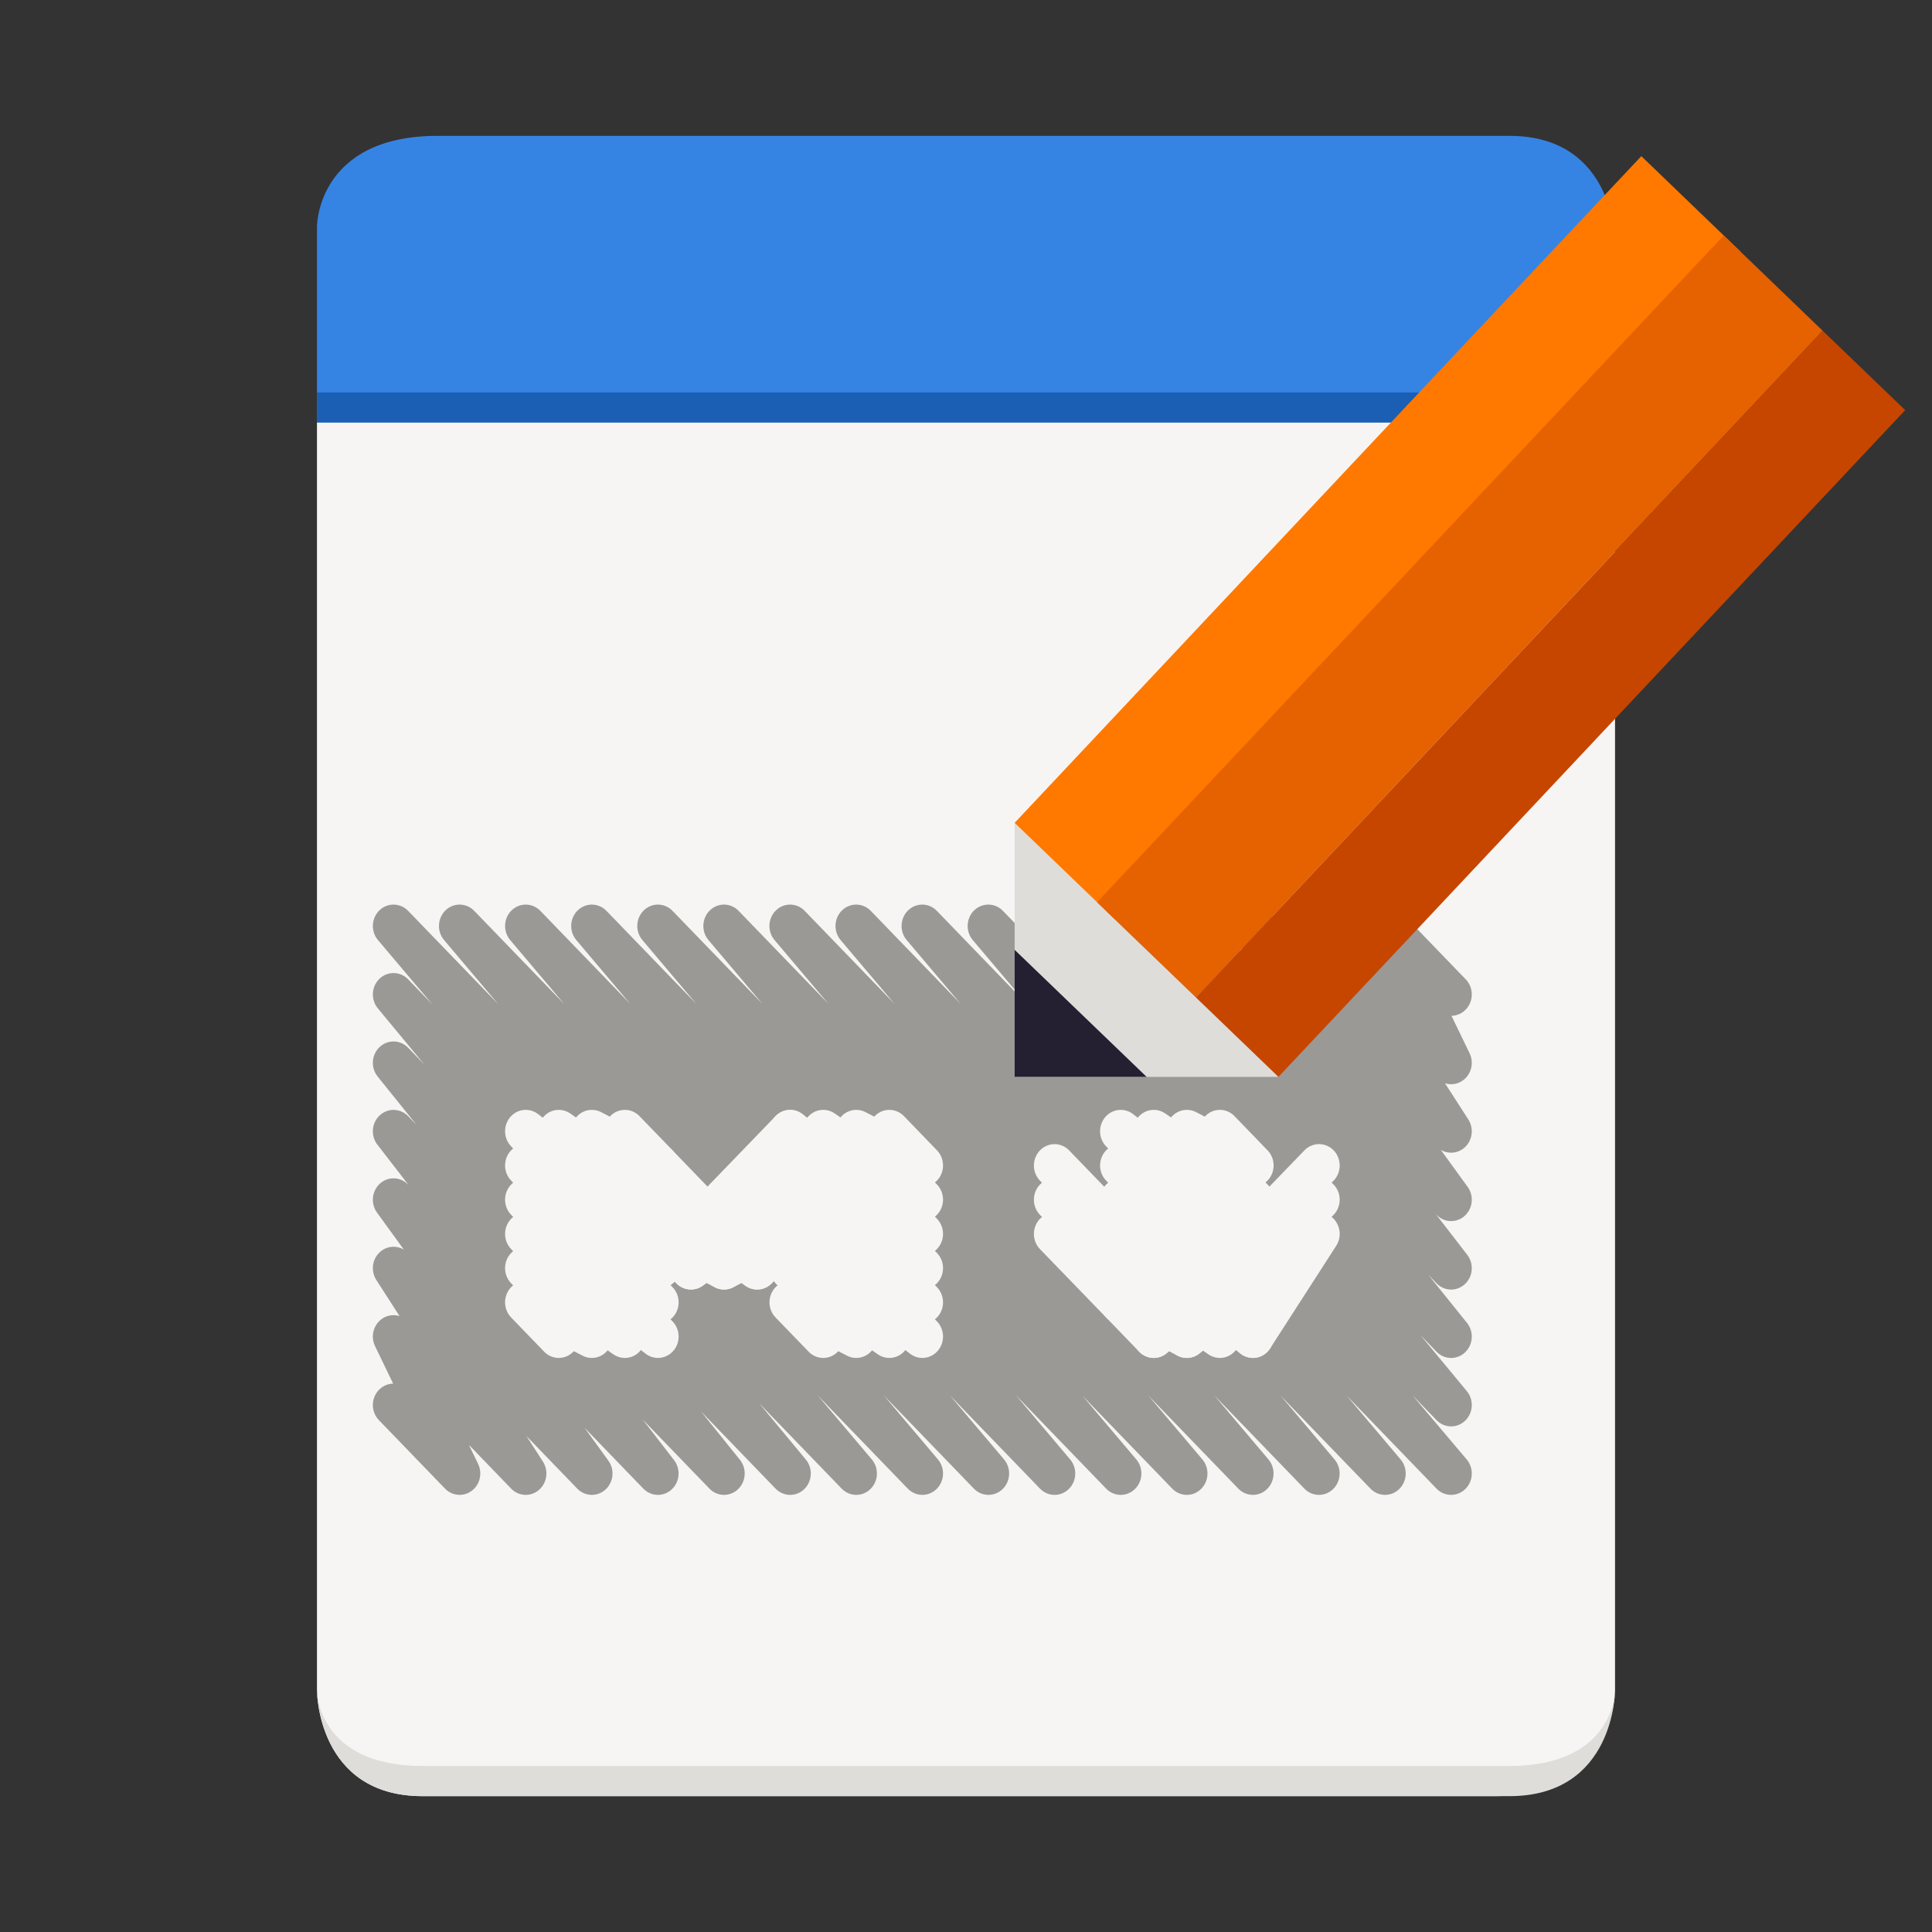 <?xml version="1.0" encoding="UTF-8"?>
<svg height="128px" viewBox="0 0 128 128" width="128px" xmlns="http://www.w3.org/2000/svg">
    <rect x="0" y="0" width="128" height="128" fill="#333333" stroke="none"/>
    <path d="m 21 28 v -13 s 0 -6 8 -6 h 71 c 7 0 7 7 7 7 v 12 z m 0 0" fill="#3584e4"/>
    <path d="m 21 26 h 86 v 2 h -86 z m 0 0" fill="#1a5fb4"/>
    <path d="m 21 28 v 84 s 0 7 7 7 h 71 c 8 0 8 -7 8 -7 v -84 z m 0 0" fill="#f6f5f4"/>
    <path d="m 21 112 s 0 7 7 7 h 72 c 7 0 7 -7 7 -7 s 0 5 -7 5 s -65 0 -72 0 s -7 -5 -7 -5 z m 0 0" fill="#deddda"/>
    <g stroke-linecap="round" stroke-linejoin="round" stroke-width="1.25" transform="matrix(2.19 0 0 2.267 -26.491 -491.8)">
        <path d="m 24.001 258 l 2 2.001 l -2 -4.002 l 4 4.002 l -4 -6.001 l 6 6.001 l -6 -8.001 l 7.999 8.001 l -7.999 -10.001 l 9.999 10.001 l -9.999 -12.001 l 11.999 12.001 l -11.999 -14 l 13.999 14 l -13.999 -16.001 l 15.999 16.001 l -13.999 -16.001 l 15.999 16.001 l -13.999 -16.001 l 15.999 16.001 l -13.999 -16.001 l 16 16.001 l -14.001 -16.001 l 16 16.001 l -14.001 -16.001 l 16 16.001 l -14.001 -16.001 l 16 16.001 l -14.001 -16.001 l 16 16.001 l -14.001 -16.001 l 16 16.001 l -14.001 -16.001 l 14.001 14 l -12.001 -14 l 12.001 12 l -9.999 -12 l 9.999 10.001 l -7.999 -10.001 l 7.999 8 l -6 -8 l 6 6.001 l -4 -6.001 l 4 4 l -2 -4 l 2 2.001" fill="#deddda" stroke="#9a9996"/>
        <path d="m 29 255.999 l -0.999 -1 l 2 1 l -2 -1.999 l 2.999 1.999 l -2.999 -2.999 l 4 2.999 l -4 -4 l 4 3 l -4 -4 l 4 3 l -4 -4 l 4 3 l -3.001 -3 l 3.001 1.999 l -2 -1.999 l 2 1 l -1.001 -1" fill="#f6f5f4" stroke="#f6f5f4"/>
        <path d="m 37.001 255.999 l -1.001 -1 l 2 1 l -2 -1.999 l 3.001 1.999 l -3.001 -2.999 l 4 2.999 l -4 -4 l 4 3 l -4 -4 l 4 3 l -4 -4 l 4 3 l -2.999 -3 l 2.999 1.999 l -2 -1.999 l 2 1 l -0.999 -1" fill="#f6f5f4" stroke="#f6f5f4"/>
        <path d="m 47 255.999 l -0.999 -1 l 2 1 l -2 -1.999 l 2.999 1.999 l -2.999 -2.999 l 4 2.999 l -4 -4 l 4 3 l -4 -4 l 4 3 l -4 -4 l 4 3 l -3.001 -3 l 3.001 1.999 l -2 -1.999 l 2 1 l -1.001 -1" fill="#f6f5f4" stroke="#f6f5f4"/>
        <path d="m 32 251 l 3.001 3 l -3.001 -2.001 l 2 2.001 l -2 -1 l 0.999 1" fill="#f6f5f4" stroke="#f6f5f4"/>
        <path d="m 36 250 l -4 4 l 4 -3 l -3.001 3 l 3.001 -2.001 l -2 2.001 l 2 -1 l -0.999 1" fill="#f6f5f4" stroke="#f6f5f4"/>
        <path d="m 46.001 255 l -2.002 -1.999 l 3.001 1.999 l -3.001 -3 l 3.001 2.001 l -3.001 -3" fill="#f6f5f4" stroke="#f6f5f4"/>
        <path d="m 52 251 l -5 4.999 l 5 -4 l -4 4 l 4 -2.999 l -2 2.999" fill="#f6f5f4" stroke="#f6f5f4"/>
    </g>
    <path d="m 67.223 54.516 v 16.828 h 17.48 z m 0 0" fill="#deddda"/>
    <path d="m 67.223 62.93 l 8.742 8.414 h -8.742 z m 0 0" fill="#241f31"/>
    <path d="m 73.777 60.828 l 41.52 -44.172 l -6.555 -6.312 l -41.52 44.172 z m 0 0" fill="#ff7800"/>
    <path d="m 79.242 66.086 l 41.516 -44.172 l -6.555 -6.312 l -41.52 44.176 z m 0 0" fill="#e66100"/>
    <path d="m 84.703 71.344 l 41.52 -44.172 l -5.465 -5.258 l -41.516 44.172 z m 0 0" fill="#c64600"/>
</svg>
